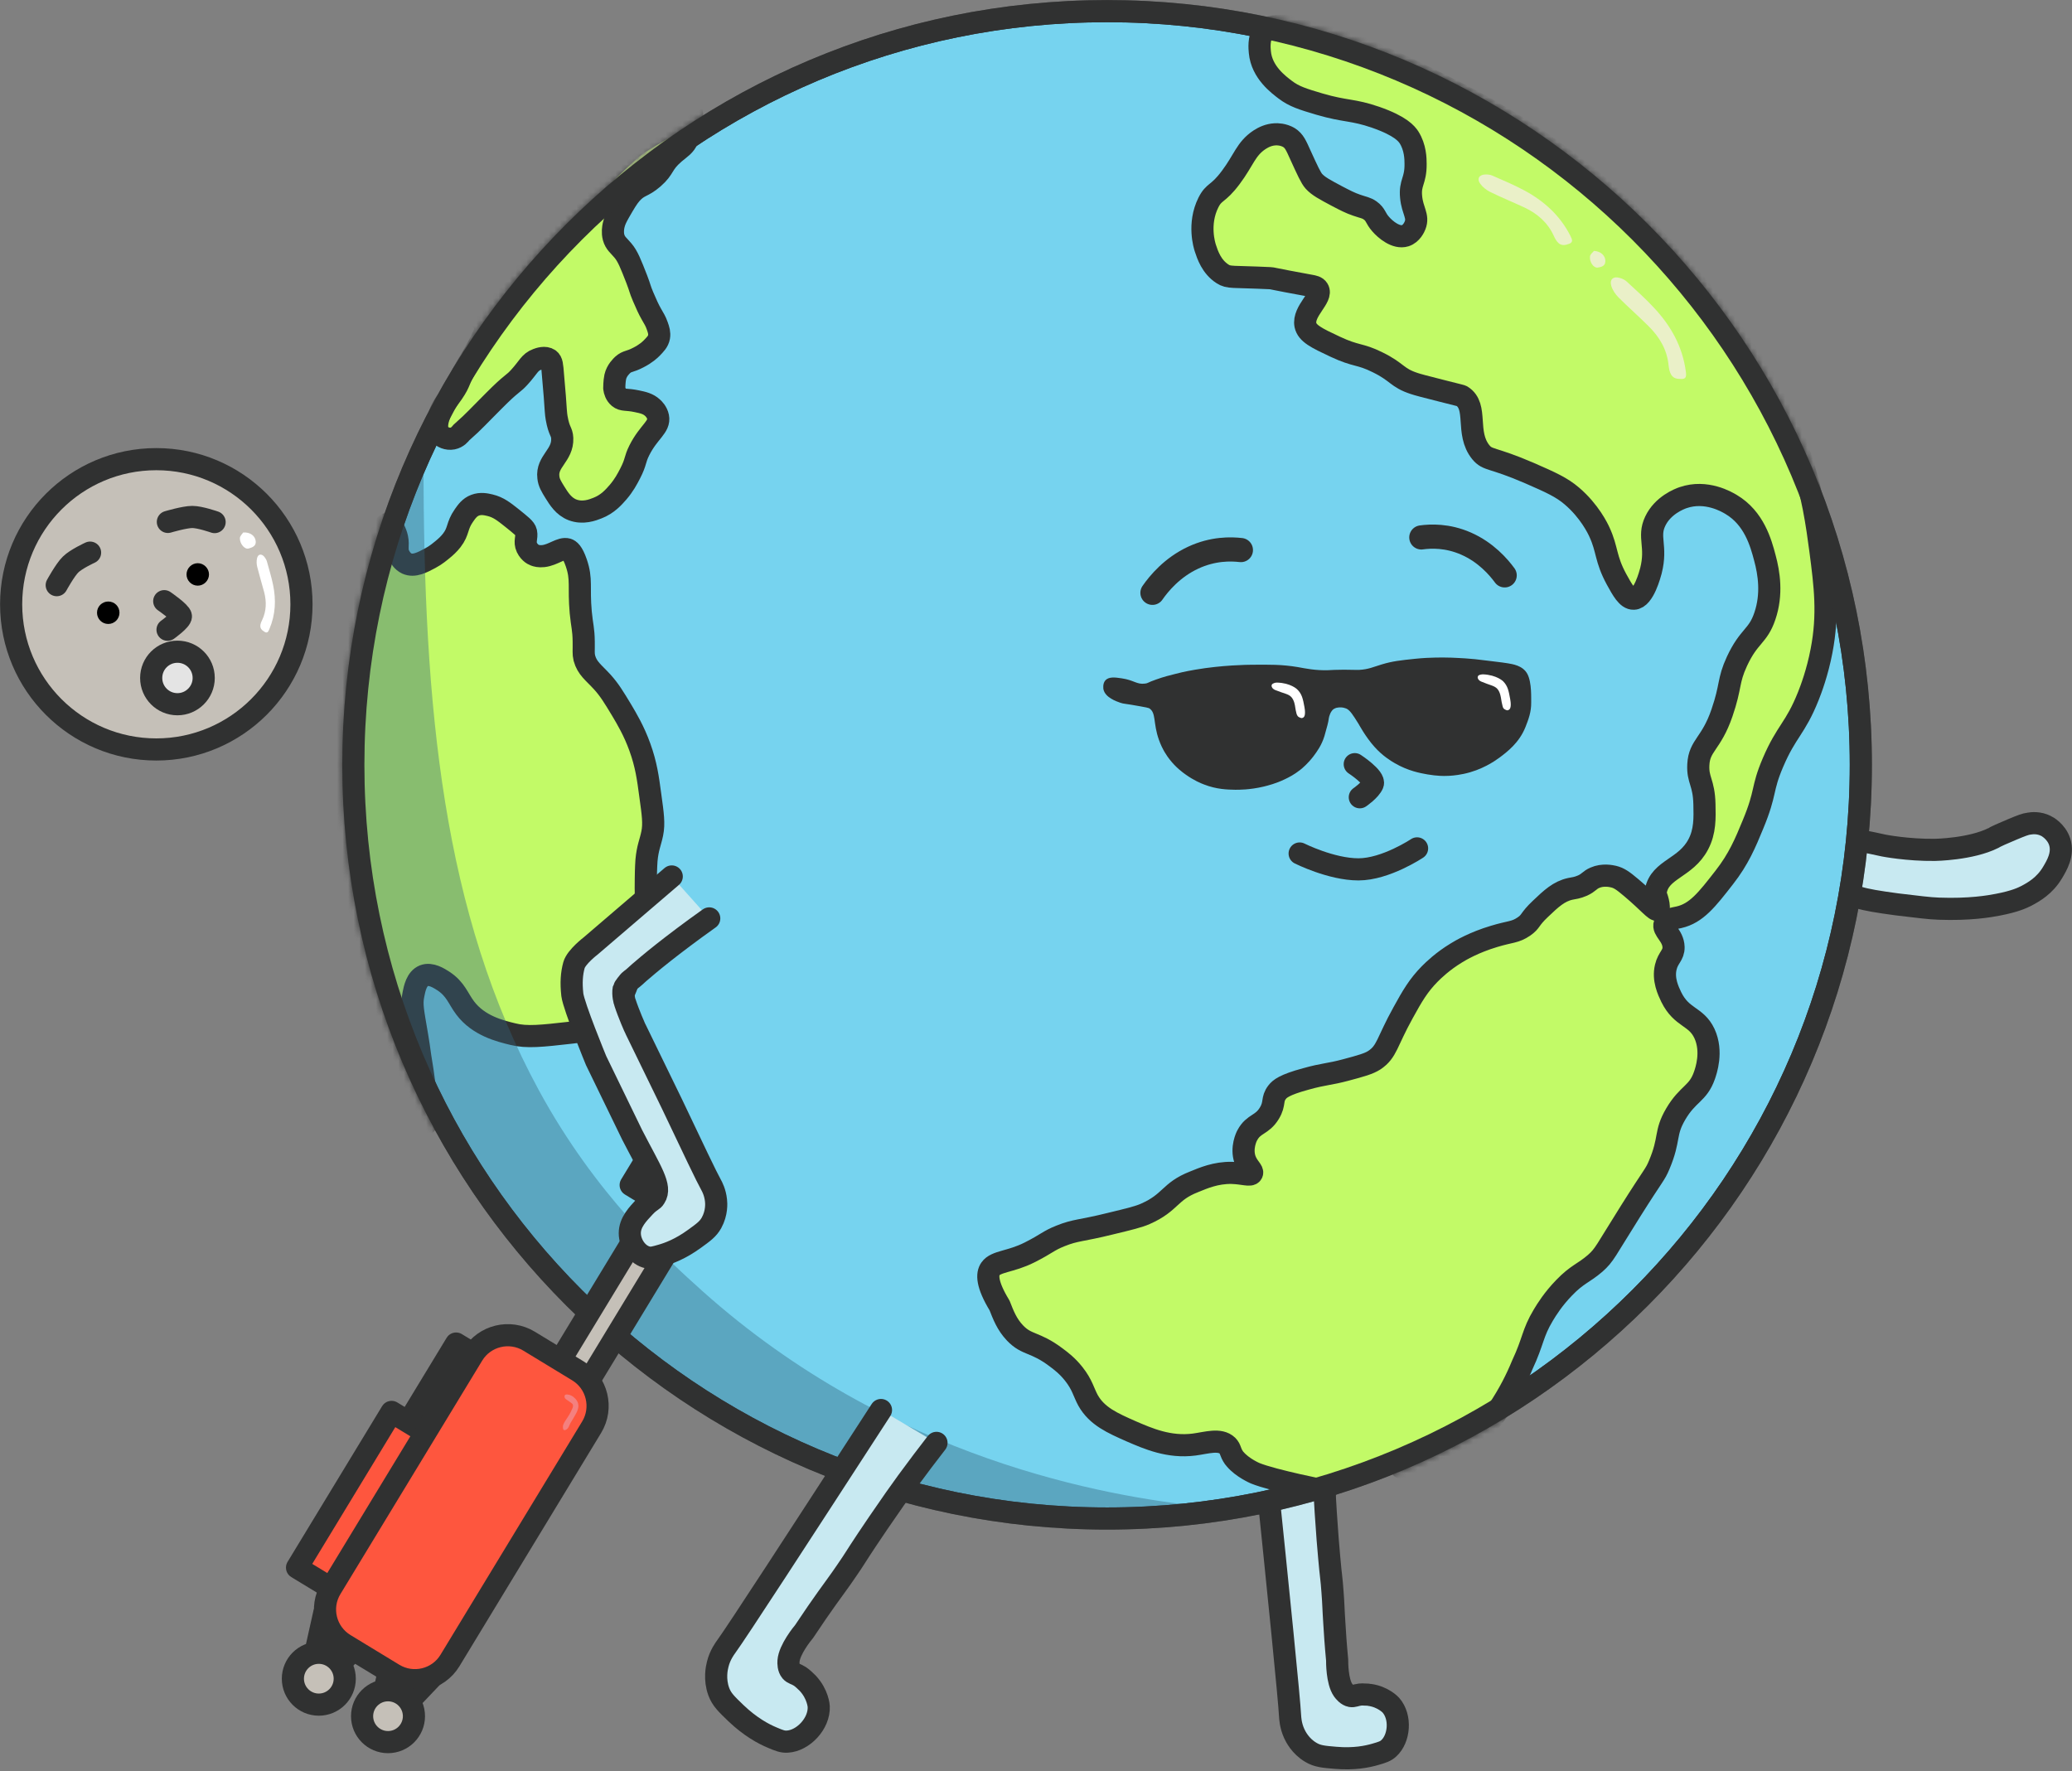 <svg width="372" height="318" viewBox="0 0 372 318" fill="none" xmlns="http://www.w3.org/2000/svg">
<rect x="0" y="0" width="372" height="318" fill="#808080" stroke="none"/>
<path d="M227.02 261.592C229.629 286.855 231.467 305.09 231.615 308.085C231.645 308.441 231.675 309.745 232.357 311.257C232.594 311.761 233.424 313.511 235.351 314.638C236.537 315.349 237.634 315.438 239.769 315.616C243.09 315.913 245.492 315.408 246.915 314.993C248.16 314.638 248.783 314.43 249.317 313.926C251.244 312.206 251.6 308.292 249.702 306.157C249.702 306.157 248.338 304.645 245.877 304.319C245.759 304.289 245.433 304.26 245.047 304.26C244.721 304.23 244.454 304.23 244.187 304.26C243.327 304.378 243.031 304.616 242.527 304.527C241.875 304.408 241.37 303.785 241.133 303.459C240.036 301.888 240.066 298.389 240.066 298.063C239.799 295.246 239.651 292.963 239.562 291.421C239.384 288.752 239.414 288.1 239.236 285.847C239.058 283.267 238.969 283.386 238.643 279.679C238.494 278.138 238.257 275.202 238.02 271.555C237.901 269.776 237.842 268.442 237.842 268.145C237.694 265.091 237.634 262.393 237.575 260.11L227.02 261.592Z" fill="#C8E9F1" stroke="#303131" stroke-width="3.976" stroke-linecap="round" stroke-linejoin="round"/>
<path d="M28.063 134.568C13.682 134.568 2 122.916 2 108.505C2 94.125 13.653 82.442 28.063 82.442C42.444 82.442 54.126 94.095 54.126 108.505C54.126 122.886 42.444 134.568 28.063 134.568Z" fill="#C5C0B8" stroke="#303131" stroke-width="3.976" stroke-linecap="round" stroke-linejoin="round"/>
<path d="M31.858 126.445C29.249 126.445 27.144 124.339 27.144 121.73C27.144 119.121 29.249 117.016 31.858 117.016C34.468 117.016 36.573 119.121 36.573 121.73C36.573 124.339 34.438 126.445 31.858 126.445Z" fill="#E4E4E4" stroke="#303131" stroke-width="3.976" stroke-linecap="round" stroke-linejoin="round"/>
<path d="M35.505 105.155C34.379 105.155 33.489 104.236 33.489 103.139C33.489 102.042 34.408 101.123 35.505 101.123C36.602 101.123 37.522 102.042 37.522 103.139C37.522 104.236 36.602 105.155 35.505 105.155Z" fill="black"/>
<path d="M19.435 112.034C18.308 112.034 17.418 111.115 17.418 110.018C17.418 108.891 18.337 108.002 19.435 108.002C20.561 108.002 21.451 108.891 21.451 110.018C21.451 111.115 20.561 112.034 19.435 112.034Z" fill="black"/>
<path d="M29.486 107.942C29.486 107.942 32.422 109.958 32.481 110.64C32.54 111.322 30.079 113.072 30.079 113.072" stroke="#303131" stroke-width="3.976" stroke-linecap="round" stroke-linejoin="round"/>
<path d="M38.53 93.74C38.53 93.74 35.92 92.821 34.527 92.821C33.133 92.821 30.139 93.71 30.139 93.71" stroke="#303131" stroke-width="3.976" stroke-linecap="round" stroke-linejoin="round"/>
<path d="M16.173 99.225C16.173 99.225 13.653 100.381 12.674 101.36C11.696 102.308 10.184 105.066 10.184 105.066" stroke="#303131" stroke-width="3.976" stroke-linecap="round" stroke-linejoin="round"/>
<path d="M47.336 113.339C47.988 113.843 48.166 113.428 48.374 112.924C49.471 110.344 49.589 107.705 49.026 105.007C48.73 103.554 48.285 102.16 47.899 100.737C47.81 100.47 47.632 100.203 47.455 99.966C46.95 99.373 46.328 99.462 46.15 100.233C46.031 100.737 46.061 101.301 46.179 101.775C46.565 103.287 47.01 104.799 47.425 106.311C47.87 108.031 47.84 109.692 47.069 111.322C46.713 112.034 46.446 112.805 47.336 113.339Z" fill="white"/>
<path d="M43.659 95.608C43.541 95.815 43.066 96.23 43.066 96.645C43.066 97.683 43.956 98.691 44.638 98.484C45.26 98.306 46.002 98.069 45.913 97.179C45.824 96.23 44.934 95.519 43.659 95.608Z" fill="white"/>
<path d="M348.083 163.152C353.569 163.36 357.216 162.737 358.698 162.44C361.812 161.847 363.116 161.195 363.828 160.839C365.103 160.157 367.09 159.06 368.513 156.659C369.254 155.413 370.499 153.367 369.788 151.144C369.165 149.246 367.475 148.356 367.327 148.297C366.052 147.645 364.806 147.793 364.302 147.882C363.68 147.941 362.85 148.267 361.219 148.949C360.329 149.335 359.736 149.572 359.084 149.869C358.432 150.165 357.957 150.402 357.898 150.462C353.836 152.507 347.372 152.596 347.372 152.596C342.479 152.656 338.239 151.825 338.239 151.825C335.393 151.262 333.495 150.551 332.369 151.588C331.627 152.241 331.538 153.338 331.36 155.502C331.183 157.667 331.123 158.764 331.509 159.594C332.131 160.928 333.673 161.462 340.582 162.381C344.377 162.826 346.304 163.093 348.083 163.152Z" fill="#C8E9F1" stroke="#303131" stroke-width="3.976" stroke-linecap="round" stroke-linejoin="round"/>
<mask id="mask0_222_517" style="mask-type:alpha" maskUnits="userSpaceOnUse" x="61" y="0" width="276" height="275">
<path d="M198.762 272.652C124.013 272.652 63.436 212.076 63.436 137.326C63.436 62.577 124.042 2 198.762 2C273.482 2 334.088 62.577 334.088 137.326C334.088 212.076 273.512 272.652 198.762 272.652Z" fill="#76D3EF" stroke="#303131" stroke-width="3.976" stroke-linecap="round" stroke-linejoin="round"/>
</mask>
<g mask="url(#mask0_222_517)">
<path d="M198.762 272.652C124.013 272.652 63.436 212.076 63.436 137.326C63.436 62.577 124.042 2 198.762 2C273.482 2 334.088 62.577 334.088 137.326C334.088 212.076 273.512 272.652 198.762 272.652Z" fill="#76D3EF" stroke="#303131" stroke-width="3.976" stroke-linecap="round" stroke-linejoin="round"/>
<path d="M113.338 34.764C112.686 35.505 112.182 36.365 111.174 38.114C110.64 39.063 110.344 39.656 110.166 40.457C110.077 40.872 109.929 41.732 110.166 42.621C110.462 43.689 111.085 44.074 111.826 44.964C112.716 46.001 113.249 47.395 114.317 50.123C114.969 51.813 114.851 51.843 115.473 53.295C116.066 54.659 116.392 55.43 116.985 56.468C117.401 57.209 117.697 57.624 117.994 58.484C118.26 59.226 118.438 59.789 118.32 60.501C118.172 61.331 117.638 61.835 116.985 62.517C116.719 62.784 115.977 63.495 114.643 64.177C113.012 65.037 112.627 64.77 111.797 65.512C111.589 65.719 110.729 66.49 110.462 67.676C110.284 68.506 110.284 69.692 110.284 69.692C110.344 70.196 110.551 70.878 111.115 71.353C111.826 71.946 112.479 71.649 114.287 72.035C115.444 72.272 116.363 72.48 117.134 73.191C117.312 73.339 117.964 73.962 118.142 74.852C118.498 76.66 116.481 77.49 114.791 80.841C113.902 82.62 114.258 82.828 113.131 85.022C112.597 86.059 112.004 87.157 110.966 88.372C110.136 89.321 109.098 90.507 107.29 91.219C106.4 91.575 104.651 92.257 102.783 91.545C101.182 90.922 100.351 89.558 99.61 88.372C98.987 87.364 98.543 86.653 98.454 85.704C98.098 82.828 101.063 81.79 100.944 78.706C100.885 77.401 100.381 77.579 99.936 75.029C99.818 74.407 99.758 73.339 99.61 71.204C99.521 69.93 99.373 68.655 99.284 67.38C99.136 65.541 99.106 64.919 98.602 64.533C97.861 63.999 96.734 64.415 96.438 64.533C95.074 65.037 94.866 65.956 93.265 67.706C92.138 68.951 92.168 68.566 89.766 70.878C89.055 71.56 88.462 72.183 87.275 73.369C85.674 74.97 85.378 75.326 84.429 76.216C83.895 76.69 82.769 77.728 82.769 77.728C82.65 77.906 82.146 78.558 81.256 78.736C80.337 78.914 79.388 78.499 78.914 77.906C78.113 76.897 78.588 75.385 78.914 74.407C79.418 72.806 80.1 72.272 81.256 70.582C82.798 68.328 82.116 68.506 84.103 65.245C84.37 64.8 86.001 62.102 86.594 60.56C86.682 60.352 87.068 59.848 87.097 59.137C87.127 58.455 86.801 58.069 86.682 57.713C86.208 56.349 88.254 54.6 90.122 52.376C91.308 50.983 92.227 49.352 93.294 47.869C96.823 43.007 96.408 43.273 97.475 42.028C99.225 39.923 99.462 40.19 103.465 36.365C105.6 34.319 105.362 34.408 109.306 30.524C112.716 27.173 113.635 26.373 114.969 25.513C115.977 24.86 117.49 24 118.972 23.17C121.759 21.599 121.73 21.717 122.471 21.154C123.331 20.502 123.864 19.998 124.131 20.146C124.339 20.265 124.28 20.68 123.953 22.488C123.687 24 123.538 24.742 123.449 24.979C122.975 26.135 122.204 26.55 121.107 27.47C118.735 29.516 119.417 30.109 117.282 31.977C115.325 33.667 114.762 33.163 113.279 34.823L113.338 34.764Z" fill="#C2FA67" stroke="#303131" stroke-width="3.976" stroke-linecap="round" stroke-linejoin="round"/>
<path d="M238.049 267.7C238.049 267.7 228.65 265.862 225.359 264.528C225.359 264.528 223.046 263.549 221.742 261.978C221.682 261.889 221.623 261.829 221.564 261.77C220.793 260.673 221 260.199 220.378 259.576C219.014 258.271 216.642 259.072 214.418 259.368C209.881 259.961 206.116 258.301 203.091 256.996C199.741 255.514 196.954 254.298 195.352 251.452C194.552 249.999 194.344 248.664 192.773 246.678C191.646 245.255 190.519 244.395 189.6 243.713C185.775 240.837 184.411 241.608 182.247 239.354C180.764 237.812 180.112 236.063 179.46 234.402C177.117 230.548 177.177 228.739 177.829 227.82C178.807 226.426 181.417 226.604 184.826 224.885C187.999 223.283 188.147 222.809 190.371 221.919C193.158 220.793 194.048 221.03 199.296 219.725C202.735 218.895 204.455 218.48 205.641 217.946C210.267 215.9 209.911 213.943 214.388 212.194C215.989 211.542 218.272 210.534 221.149 210.593C223.194 210.652 224.499 211.186 224.766 210.682C225.033 210.207 224.025 209.614 223.521 208.191C222.809 206.116 223.787 204.07 223.936 203.832C225.092 201.668 226.575 202.083 227.909 199.859C228.976 198.08 228.265 197.428 229.303 196.094C229.747 195.53 230.518 194.789 234.462 193.722C237.753 192.802 238.642 192.921 241.608 192.12C244.395 191.379 245.759 190.994 246.767 190.341C249.05 188.8 248.931 187.198 251.926 181.802C253.557 178.837 254.654 176.939 256.7 174.864C257.352 174.211 258.983 172.61 261.474 171.098C262.185 170.653 264.646 169.2 268.234 168.133C271.14 167.243 272 167.451 273.601 166.354C274.965 165.405 274.49 165.138 276.566 163.181C278.493 161.343 279.887 160.038 281.933 159.594C282.555 159.475 283.178 159.416 284.127 159.001C285.283 158.467 285.372 158.022 286.321 157.607C287.803 156.955 289.286 157.31 289.701 157.399C290.65 157.637 291.302 158.052 292.874 159.386C296.076 162.084 297.203 163.626 297.647 163.359C298.152 163.063 297.351 160.631 297.232 160.661V160.602C297.173 160.631 297.262 161.402 297.351 162.262C297.232 161.728 297.114 160.898 297.292 159.949C298.033 156.035 302.658 155.917 304.912 151.588C306.128 149.275 306.068 146.903 306.009 144.412C305.92 140.439 304.764 140.113 304.912 137.296C305.09 133.797 307.225 133.62 309.152 128.016C310.842 123.094 310.19 122.323 311.85 118.735C314.015 114.08 315.616 114.317 316.861 110.611C318.195 106.697 317.602 102.901 316.861 100.173C316.15 97.475 314.934 93.028 310.783 90.567C310.041 90.122 306.335 87.928 302.184 89.351C301.502 89.588 298.537 90.715 297.173 93.591C295.809 96.467 297.529 98.039 296.402 102.486C296.254 103.02 295.127 107.438 293.318 107.497C292.162 107.557 291.243 105.866 290.235 104.028C288.189 100.262 288.634 98.721 287.151 95.518C286.884 94.925 285.372 91.753 282.199 89.055C280.361 87.483 278.434 86.623 274.638 84.963C267.789 81.998 267.137 82.739 265.862 81.197C263.045 77.728 265.447 72.984 262.452 71.116C262.274 71.027 262.333 71.056 259.042 70.226C255.959 69.455 254.417 69.04 253.913 68.862C250.74 67.825 250.948 66.816 247.301 65.037C244.069 63.436 243.565 64.059 239.71 62.25C236.359 60.679 234.699 59.878 234.373 58.366C233.869 55.846 237.545 53.385 236.626 51.932C236.359 51.487 235.796 51.398 235.322 51.309C227.85 49.945 228.591 49.975 227.998 49.945C221.089 49.619 220.645 49.916 219.488 49.174C217.502 47.899 216.79 45.735 216.404 44.549C216.256 44.104 215.04 40.22 216.938 36.395C218.006 34.26 218.628 35.001 220.971 31.858C223.313 28.745 223.669 26.729 226.13 25.098C226.901 24.594 227.82 24.179 228.917 24.119C229.273 24.09 230.4 24.09 231.437 24.712C232.357 25.305 232.683 26.076 233.483 27.855C234.729 30.583 235.351 31.947 235.885 32.54C236.686 33.43 237.812 34.023 240.036 35.209C241.519 35.98 242.349 36.424 243.565 36.84C244.84 37.284 245.284 37.284 245.996 37.788C247.034 38.53 246.915 39.152 247.864 40.22C248.724 41.228 250.651 42.829 252.282 42.325C253.438 41.969 253.972 40.694 254.061 40.457C254.713 38.796 253.586 37.877 253.349 35.387C253.082 32.748 254.179 32.54 254.15 29.427C254.15 28.537 254.12 26.462 252.964 24.653C252.549 24.03 251.511 22.637 247.004 21.065C242.794 19.612 241.667 20.087 236.893 18.693C233.898 17.804 232.357 17.329 230.755 16.114C229.599 15.224 226.515 13 226.189 9.353C226.13 8.76 225.952 6.863 226.782 5.766C230.162 1.318 249.999 10.984 255.306 13.564C262.926 17.27 271.733 21.569 282.377 29.723C287.27 33.489 298.804 42.859 309.864 57.951C314.904 64.83 319.708 71.501 323.117 81.612C325.46 88.55 326.231 94.392 326.824 98.809C327.654 105.155 328.306 110.284 327.031 116.867C326.29 120.751 325.134 123.805 324.659 124.991C322.317 130.862 320.745 131.218 318.314 136.911C316.209 141.833 317.187 142.1 314.726 148.03C313.362 151.351 312.147 154.256 309.567 157.548C306.454 161.551 304.556 163.982 301.443 164.693C300.524 164.901 299.189 165.049 298.863 165.88C298.448 167.006 300.405 167.955 300.464 170.06C300.494 171.543 299.486 171.899 299.071 173.648C298.537 175.872 299.515 177.888 300.049 179.015C301.947 182.869 304.497 182.365 306.009 185.568C307.521 188.829 306.276 192.328 306.009 193.099C304.853 196.42 303.044 196.301 300.85 200.037C298.804 203.536 299.901 204.396 297.885 209.17C297.114 211.008 296.995 210.711 292.725 217.501C288.189 224.707 288.1 225.329 286.38 226.841C284.275 228.65 283.178 228.769 280.835 231.2C278.849 233.246 277.693 235.114 277.07 236.152C275.113 239.413 275.32 240.777 273.304 245.077C272.296 247.538 270.902 250.325 268.946 253.231C268.175 254.357 267.374 255.395 266.603 256.344C260.139 259.161 255.099 261.681 251.6 263.549" fill="#C2FA67"/>
<path d="M238.049 267.7C238.049 267.7 228.65 265.862 225.359 264.528C225.359 264.528 223.046 263.549 221.742 261.978C221.682 261.889 221.623 261.829 221.564 261.77C220.793 260.673 221 260.199 220.378 259.576C219.014 258.271 216.642 259.072 214.418 259.368C209.881 259.961 206.116 258.301 203.091 256.996C199.741 255.514 196.954 254.298 195.352 251.452C194.552 249.999 194.344 248.664 192.773 246.678C191.646 245.255 190.519 244.395 189.6 243.713C185.775 240.837 184.411 241.608 182.247 239.354C180.764 237.812 180.112 236.063 179.46 234.402C177.117 230.548 177.177 228.739 177.829 227.82C178.807 226.426 181.417 226.604 184.826 224.885C187.999 223.283 188.147 222.809 190.371 221.919C193.158 220.793 194.048 221.03 199.296 219.725C202.735 218.895 204.455 218.48 205.641 217.946C210.267 215.9 209.911 213.943 214.388 212.194C215.989 211.542 218.272 210.534 221.149 210.593C223.194 210.652 224.499 211.186 224.766 210.682C225.033 210.207 224.025 209.614 223.521 208.191C222.809 206.116 223.787 204.07 223.936 203.832C225.092 201.668 226.575 202.083 227.909 199.859C228.976 198.08 228.265 197.428 229.303 196.094C229.747 195.53 230.518 194.789 234.462 193.722C237.753 192.802 238.642 192.921 241.608 192.12C244.395 191.379 245.759 190.994 246.767 190.341C249.05 188.8 248.931 187.198 251.926 181.802C253.557 178.837 254.654 176.939 256.7 174.864C257.352 174.211 258.983 172.61 261.474 171.098C262.185 170.653 264.646 169.2 268.234 168.133C271.14 167.243 272 167.451 273.601 166.354C274.965 165.405 274.49 165.138 276.566 163.181C278.493 161.343 279.887 160.038 281.933 159.594C282.555 159.475 283.178 159.416 284.127 159.001C285.283 158.467 285.372 158.022 286.321 157.607C287.803 156.955 289.286 157.31 289.701 157.399C290.65 157.637 291.302 158.052 292.874 159.386C296.076 162.084 297.203 163.626 297.647 163.359C298.152 163.063 297.351 160.631 297.232 160.661V160.602C297.173 160.631 297.262 161.402 297.351 162.262C297.232 161.728 297.114 160.898 297.292 159.949C298.033 156.035 302.658 155.917 304.912 151.588C306.128 149.275 306.068 146.903 306.009 144.412C305.92 140.439 304.764 140.113 304.912 137.296C305.09 133.797 307.225 133.62 309.152 128.016C310.842 123.094 310.19 122.323 311.85 118.735C314.015 114.08 315.616 114.317 316.861 110.611C318.195 106.697 317.602 102.901 316.861 100.173C316.15 97.475 314.934 93.028 310.783 90.567C310.041 90.122 306.335 87.928 302.184 89.351C301.502 89.588 298.537 90.715 297.173 93.591C295.809 96.467 297.529 98.039 296.402 102.486C296.254 103.02 295.127 107.438 293.318 107.497C292.162 107.557 291.243 105.866 290.235 104.028C288.189 100.262 288.634 98.721 287.151 95.518C286.884 94.925 285.372 91.753 282.199 89.055C280.361 87.483 278.434 86.623 274.638 84.963C267.789 81.998 267.137 82.739 265.862 81.197C263.045 77.728 265.447 72.984 262.452 71.116C262.274 71.027 262.333 71.056 259.042 70.226C255.959 69.455 254.417 69.04 253.913 68.862C250.74 67.825 250.948 66.816 247.301 65.037C244.069 63.436 243.565 64.059 239.71 62.25C236.359 60.679 234.699 59.878 234.373 58.366C233.869 55.846 237.545 53.385 236.626 51.932C236.359 51.487 235.796 51.398 235.322 51.309C227.85 49.945 228.591 49.975 227.998 49.945C221.089 49.619 220.644 49.916 219.488 49.174C217.502 47.899 216.79 45.735 216.404 44.549C216.256 44.104 215.04 40.22 216.938 36.395C218.006 34.26 218.628 35.001 220.971 31.858C223.313 28.745 223.669 26.729 226.13 25.098C226.901 24.594 227.82 24.179 228.917 24.119C229.273 24.09 230.4 24.09 231.437 24.712C232.357 25.305 232.683 26.076 233.483 27.855C234.729 30.583 235.351 31.947 235.885 32.54C236.686 33.43 237.812 34.023 240.036 35.209C241.519 35.98 242.349 36.424 243.565 36.84C244.839 37.284 245.284 37.284 245.996 37.788C247.034 38.53 246.915 39.152 247.864 40.22C248.724 41.228 250.651 42.829 252.282 42.325C253.438 41.969 253.972 40.694 254.061 40.457C254.713 38.796 253.586 37.877 253.349 35.387C253.082 32.748 254.179 32.54 254.15 29.427C254.15 28.537 254.12 26.462 252.964 24.653C252.549 24.03 251.511 22.637 247.004 21.065C242.794 19.612 241.667 20.087 236.893 18.693C233.898 17.804 232.357 17.329 230.755 16.114C229.599 15.224 226.515 13 226.189 9.353C226.13 8.76 225.952 6.863 226.782 5.766C230.162 1.318 249.999 10.984 255.306 13.564C262.926 17.27 271.733 21.569 282.377 29.723C287.27 33.489 298.804 42.859 309.864 57.951C314.904 64.83 319.708 71.501 323.117 81.612C325.46 88.55 326.231 94.392 326.824 98.809C327.654 105.155 328.306 110.284 327.031 116.867C326.29 120.751 325.134 123.805 324.659 124.991C322.317 130.862 320.745 131.218 318.314 136.911C316.209 141.833 317.187 142.1 314.726 148.03C313.362 151.351 312.147 154.256 309.567 157.548C306.454 161.551 304.556 163.982 301.443 164.694C300.524 164.901 299.189 165.049 298.863 165.88C298.448 167.006 300.405 167.955 300.464 170.06C300.494 171.543 299.486 171.899 299.071 173.648C298.537 175.872 299.515 177.888 300.049 179.015C301.947 182.869 304.497 182.365 306.009 185.568C307.521 188.829 306.276 192.328 306.009 193.099C304.853 196.42 303.044 196.301 300.85 200.037C298.804 203.536 299.901 204.396 297.885 209.17C297.114 211.008 296.995 210.711 292.725 217.501C288.189 224.707 288.1 225.329 286.38 226.841C284.275 228.65 283.178 228.769 280.835 231.2C278.849 233.246 277.693 235.114 277.07 236.152C275.113 239.413 275.32 240.777 273.304 245.077C272.296 247.538 270.902 250.325 268.946 253.231C268.175 254.357 267.374 255.395 266.603 256.344C260.139 259.161 255.099 261.681 251.6 263.549" stroke="#303131" stroke-width="3.976" stroke-linecap="round" stroke-linejoin="round"/>
<path d="M254.417 152.329C254.417 152.329 248.783 156.095 243.891 156.095C238.998 156.095 233.335 153.248 233.335 153.248" stroke="#303131" stroke-width="3.976" stroke-linecap="round" stroke-linejoin="round"/>
<path d="M281.429 43.867C282.555 43.6 282.288 43.036 281.933 42.325C280.094 38.708 277.248 36.128 273.749 34.23C271.881 33.222 269.894 32.392 267.937 31.532C267.552 31.354 267.107 31.325 266.692 31.325C265.565 31.354 265.091 32.095 265.773 33.015C266.218 33.608 266.84 34.112 267.493 34.438C269.539 35.446 271.644 36.306 273.69 37.255C276.002 38.352 277.841 39.923 278.938 42.295C279.412 43.333 280.005 44.371 281.429 43.867Z" fill="#EAF0C8"/>
<path d="M286.173 45.053C286.024 45.261 285.52 45.617 285.461 46.032C285.342 47.04 286.113 48.137 286.825 48.048C287.477 47.959 288.219 47.781 288.219 46.892C288.248 45.943 287.448 45.112 286.173 45.053Z" fill="#EAF0C8"/>
<path d="M301.591 68.032C302.836 68.18 302.777 67.469 302.658 66.638C302.065 62.25 300.02 58.574 297.084 55.401C295.513 53.681 293.763 52.139 292.073 50.568C291.747 50.271 291.302 50.034 290.857 49.916C289.671 49.53 288.93 50.153 289.286 51.339C289.523 52.11 290.027 52.851 290.591 53.414C292.34 55.164 294.208 56.794 295.957 58.544C297.944 60.501 299.308 62.784 299.575 65.63C299.723 66.787 299.99 68.062 301.591 68.032Z" fill="#EAF0C8"/>
<path d="M69.692 94.036C70.374 94.066 71.086 95.578 71.294 96.586C71.59 97.95 71.086 98.691 71.709 99.818C71.827 100.025 72.213 100.796 73.043 101.182C74.348 101.775 75.83 100.974 77.224 100.233C78.291 99.669 79.032 99.017 79.507 98.632C80.011 98.217 80.574 97.713 81.108 97.031C82.413 95.341 81.968 94.451 83.273 92.583C83.806 91.812 84.34 91.071 85.289 90.715C86.297 90.329 87.246 90.537 87.987 90.715C89.47 91.071 90.448 91.842 91.901 92.998C93.472 94.273 94.303 94.866 94.451 95.548C94.659 96.526 94.095 97.238 94.599 98.305C94.836 98.81 95.192 99.165 95.459 99.373C95.578 99.462 95.755 99.581 95.993 99.669C96.289 99.788 96.793 99.936 97.564 99.847C99.343 99.64 100.737 98.305 101.864 98.632C102.219 98.75 102.783 99.076 103.465 101.063C104.503 104.087 103.85 105.333 104.265 109.958C104.502 112.419 104.769 112.894 104.799 115.206C104.829 116.956 104.71 117.282 104.918 118.172C105.422 120.01 106.548 120.722 108.15 122.471C109.425 123.894 110.166 125.11 111.648 127.571C112.508 129.024 113.813 131.188 114.88 134.153C116.007 137.267 116.333 139.668 116.748 142.782C117.223 146.191 117.46 147.882 117.104 149.631C116.778 151.262 116.274 152.181 116.066 154.494C115.977 155.709 115.948 157.488 115.948 157.844C115.918 159.119 115.948 160.068 115.948 160.276C115.977 163.181 115.177 168.163 113.783 173.055C112.745 176.732 111.915 178.54 111.5 179.371C110.522 181.357 109.869 182.632 108.535 183.67C107.349 184.589 106.044 185.034 102.486 185.419C97.238 186.012 94.599 186.309 92.109 185.686C89.766 185.123 85.912 184.174 83.51 180.972C82.235 179.282 81.82 177.592 79.596 176.139C78.855 175.664 77.372 174.686 76.097 175.19C74.793 175.724 74.437 177.473 74.229 178.54C73.844 180.408 74.14 181.476 74.911 186.072C75.415 189.126 75.237 188.473 75.712 191.32C75.712 191.32 75.949 192.684 76.394 196.153C76.512 197.013 76.483 197.665 76.512 198.97C76.572 200.838 76.601 201.757 76.483 201.816C75.949 201.994 73.606 197.161 71.531 191.705C69.9 187.465 68.744 183.878 66.816 175.961C62.576 158.497 62.221 156.629 61.983 153.486C61.954 152.982 61.924 149.068 61.865 141.24C61.746 128.164 61.835 125.644 62.25 122.145C62.517 119.951 63.229 116.63 64.681 110.018C67.736 96.082 68.862 93.977 69.692 94.036Z" fill="#C2FA67" stroke="#303131" stroke-width="3.976" stroke-linecap="round" stroke-linejoin="round"/>
<path d="M264.35 128.431C264.439 128.431 264.587 128.401 264.706 128.312C264.824 128.223 265.18 127.927 264.913 126.444C264.646 124.991 264.498 124.072 263.638 123.212C263.638 123.212 262.511 122.086 260.05 121.967C259.754 121.967 259.487 122.056 259.457 122.056C259.339 122.115 259.19 122.145 259.131 122.293C259.013 122.471 259.102 122.708 259.131 122.738C259.25 123.064 259.606 123.212 259.724 123.272C261.325 123.954 262.067 123.983 262.6 124.576C263.134 125.169 263.253 126.207 263.282 126.385C263.342 126.83 263.401 127.067 263.52 127.571C263.608 127.956 263.668 128.223 264.35 128.431Z" fill="white"/>
<path d="M226.841 130.121C226.93 130.121 227.079 130.091 227.197 130.002C227.316 129.913 227.642 129.587 227.375 128.134C227.108 126.681 226.93 125.762 226.041 124.932C226.041 124.932 224.885 123.805 222.453 123.746C222.157 123.746 221.89 123.835 221.86 123.864C221.742 123.924 221.593 123.983 221.534 124.101C221.415 124.279 221.504 124.517 221.534 124.546C221.653 124.872 222.008 125.021 222.127 125.08C223.728 125.732 224.469 125.762 225.003 126.325C225.567 126.918 225.685 127.926 225.715 128.134C225.774 128.579 225.833 128.816 225.952 129.32C226.071 129.676 226.16 129.943 226.841 130.121Z" fill="white"/>
<path d="M270.665 119.091C269.361 118.883 268.056 118.765 266.751 118.587C263.994 118.201 261.77 118.142 260.554 118.083C259.131 118.053 256.907 117.994 254.031 118.29C251.481 118.557 250.028 118.705 248.072 119.298C246.589 119.743 245.699 120.188 244.039 120.277C243.268 120.307 242.942 120.247 241.252 120.247C239.799 120.247 239.058 120.307 238.405 120.336C236.122 120.395 234.462 120.04 232.979 119.773C230.133 119.298 227.939 119.328 224.618 119.358C224.025 119.358 219.34 119.417 214.566 120.247C212.787 120.544 211.364 120.9 211.067 120.988C209.97 121.255 208.933 121.522 207.598 121.997C205.967 122.56 206.145 122.679 205.582 122.738C204.07 122.945 203.625 122.115 201.342 121.789C200.186 121.611 199.118 121.493 198.495 122.115C197.902 122.738 198.11 123.746 198.11 123.776C198.436 125.258 200.452 125.94 201.134 126.177C201.816 126.415 201.876 126.296 204.604 126.8C205.641 126.978 206.175 127.097 206.294 127.156C207.628 127.956 206.976 129.795 208.073 132.849C208.695 134.598 209.555 135.814 210.03 136.407C211.127 137.8 212.283 138.66 212.876 139.075C214.329 140.113 215.604 140.647 216.167 140.854C218.45 141.744 220.378 141.774 221.771 141.803C222.335 141.803 224.321 141.833 226.842 141.24C227.672 141.032 229.036 140.706 230.696 139.906C231.378 139.579 232.327 139.105 233.424 138.245C233.839 137.919 234.818 137.089 235.796 135.814C236.419 134.984 237.279 133.827 237.783 132.167C238.257 130.506 238.494 129.646 238.554 129.083C238.554 129.083 238.643 128.253 239.117 127.63C239.176 127.541 239.325 127.363 239.562 127.245C239.769 127.126 239.977 127.067 240.066 127.067C241.044 126.859 241.815 127.274 241.815 127.274C242.408 127.601 242.912 128.372 243.891 129.943C243.891 129.973 243.891 129.913 243.891 129.943C243.92 129.973 245.136 132.285 246.767 134.094C248.22 135.725 249.702 136.614 250.414 137.03C252.816 138.423 254.95 138.809 256.285 139.046C258.005 139.342 259.309 139.342 259.724 139.313C260.199 139.313 261.355 139.253 262.749 138.957C266.07 138.275 268.412 136.614 269.183 136.051C270.576 135.013 272.741 133.382 273.868 130.566C274.401 129.202 274.935 127.867 274.905 126.088C274.876 125.495 275.054 122.59 274.223 121.018C273.393 119.447 271.466 119.239 270.665 119.091Z" fill="#303131"/>
<path d="M270.576 127.541C270.665 127.541 270.814 127.512 270.932 127.423C271.051 127.334 271.407 127.037 271.14 125.555C270.873 124.102 270.725 123.183 269.865 122.323C269.865 122.323 268.738 121.196 266.277 121.078C265.981 121.078 265.714 121.166 265.684 121.166C265.565 121.226 265.417 121.255 265.358 121.404C265.239 121.582 265.328 121.819 265.358 121.848C265.476 122.175 265.832 122.323 265.951 122.382C267.552 123.064 268.293 123.094 268.827 123.687C269.361 124.28 269.479 125.318 269.509 125.495C269.568 125.94 269.628 126.177 269.746 126.682C269.835 127.067 269.894 127.334 270.576 127.541Z" fill="white"/>
<path d="M233.661 128.935C233.75 128.935 233.898 128.905 234.017 128.816C234.136 128.727 234.462 128.401 234.195 126.948C233.928 125.495 233.75 124.576 232.861 123.746C232.861 123.746 231.704 122.619 229.273 122.56C228.976 122.56 228.709 122.649 228.68 122.679C228.561 122.738 228.413 122.797 228.354 122.916C228.235 123.094 228.324 123.331 228.354 123.361C228.472 123.687 228.828 123.835 228.947 123.894C230.548 124.547 231.289 124.576 231.823 125.14C232.386 125.733 232.505 126.741 232.534 126.948C232.594 127.393 232.653 127.63 232.772 128.134C232.89 128.49 232.979 128.757 233.661 128.935Z" fill="white"/>
<path opacity="0.4" d="M215.604 270.458C198.881 268.678 160.068 262.185 126.118 231.823C119.447 225.833 106.904 214.418 96.764 195.797C79.507 164.041 76.038 127.215 76.038 83.035C76.038 83.035 66.342 106.459 64.296 124.635C60.323 159.742 71.501 186.131 73.992 191.735C87.898 223.165 111.085 240.036 120.425 246.826C124.22 249.583 127.304 251.54 128.045 251.985C139.342 259.072 158.17 268.471 182.81 271.169C190.668 272.029 201.994 272.503 215.604 270.458Z" fill="#33637C"/>
<path d="M243.229 137.207C243.229 137.207 246.929 139.623 246.463 140.76C245.992 141.895 244.137 143.149 244.137 143.149" stroke="#303131" stroke-width="3.976" stroke-linecap="round" stroke-linejoin="round"/>
<path d="M206.907 106.442C208.068 104.774 210.426 101.901 214.208 100.137C217.774 98.473 220.982 98.553 222.786 98.765" stroke="#303131" stroke-width="4.338" stroke-linecap="round" stroke-linejoin="round"/>
<path d="M270.145 103.308C269.028 101.784 266.769 99.165 263.206 97.602C259.847 96.128 256.858 96.264 255.18 96.495" stroke="#303131" stroke-width="4.338" stroke-linecap="round" stroke-linejoin="round"/>
</g>
<path d="M198.762 272.652C124.013 272.652 63.436 212.076 63.436 137.326C63.436 62.577 124.042 2 198.762 2C273.482 2 334.088 62.577 334.088 137.326C334.088 212.076 273.512 272.652 198.762 272.652Z" stroke="#303131" stroke-width="3.976" stroke-linecap="round" stroke-linejoin="round"/>
<path d="M126.646 213.536L123.368 218.935L113.23 212.779L116.508 207.381L126.646 213.536Z" fill="#C5C0B8" stroke="#303131" stroke-width="3.976" stroke-linecap="round" stroke-linejoin="round"/>
<path d="M81.886 241.236L93.19 248.1L84.926 261.71L73.622 254.847L81.886 241.236Z" fill="#FE563E" stroke="#303131" stroke-width="3.976" stroke-linecap="round" stroke-linejoin="round"/>
<path d="M121.128 210.418L126.526 213.695L104.566 249.863L99.168 246.586L121.128 210.418Z" fill="#C5C0B8" stroke="#303131" stroke-width="3.976" stroke-linecap="round" stroke-linejoin="round"/>
<path d="M70.303 253.511L82.747 261.066L65.774 289.022L53.329 281.467L70.303 253.511Z" fill="#FE563E" stroke="#303131" stroke-width="3.976" stroke-linecap="round" stroke-linejoin="round"/>
<path d="M65.364 294.178L60.353 299.427L56.231 298.507L58.218 289.612L65.364 294.178Z" fill="#C5C0B8" stroke="#303131" stroke-width="3.976" stroke-linecap="round" stroke-linejoin="round"/>
<path d="M57.239 306.068C54.668 306.068 52.584 303.984 52.584 301.413C52.584 298.842 54.668 296.758 57.239 296.758C59.81 296.758 61.895 298.842 61.895 301.413C61.895 303.984 59.81 306.068 57.239 306.068Z" fill="#C5C0B8" stroke="#303131" stroke-width="3.976" stroke-linecap="round" stroke-linejoin="round"/>
<path d="M77.787 300.879L72.776 306.157L68.655 305.238L70.641 296.343L77.787 300.879Z" fill="#C5C0B8" stroke="#303131" stroke-width="3.976" stroke-linecap="round" stroke-linejoin="round"/>
<path d="M61.895 295.275L70.671 300.613C74.14 302.718 78.677 301.621 80.782 298.151L106.222 256.255C108.328 252.786 107.23 248.249 103.761 246.144L94.985 240.807C91.516 238.702 86.979 239.799 84.874 243.268L59.434 285.164C57.299 288.634 58.425 293.17 61.895 295.275Z" fill="#FE563E" stroke="#303131" stroke-width="3.976" stroke-linecap="round" stroke-linejoin="round"/>
<path d="M69.663 312.799C67.092 312.799 65.008 310.715 65.008 308.144C65.008 305.573 67.092 303.488 69.663 303.488C72.234 303.488 74.318 305.573 74.318 308.144C74.318 310.715 72.234 312.799 69.663 312.799Z" fill="#C5C0B8" stroke="#303131" stroke-width="3.976" stroke-linecap="round" stroke-linejoin="round"/>
<path d="M103.732 253.082C103.643 253.378 103.554 253.616 102.901 254.713C102.427 255.513 102.486 255.395 102.397 255.543C102.131 256.077 102.101 256.373 101.775 256.61C101.715 256.67 101.419 256.848 101.241 256.759C101.063 256.67 101.063 256.343 101.063 256.225C101.063 255.721 101.3 255.395 101.834 254.594C101.982 254.387 102.397 253.764 102.753 252.904C102.842 252.696 102.931 252.43 102.842 252.192C102.783 252.074 102.724 251.985 102.19 251.629C101.626 251.244 101.478 251.184 101.389 250.947C101.33 250.799 101.33 250.591 101.449 250.473C101.478 250.443 101.567 250.354 101.893 250.384C102.457 250.443 102.872 250.739 103.02 250.888C103.168 251.006 103.406 251.214 103.613 251.57C103.791 251.866 103.821 252.133 103.821 252.222C103.85 252.311 103.88 252.607 103.732 253.082Z" fill="#F4807F"/>
<path d="M158.17 253.171C143.137 276.358 132.285 293.052 130.358 295.691C130.15 295.987 129.261 297.143 128.846 298.863C128.698 299.456 128.223 301.502 129.053 303.756C129.587 305.179 130.447 305.979 132.137 307.61C134.746 310.101 137.118 311.346 138.601 311.969C139.906 312.532 140.558 312.769 141.358 312.71C144.175 312.562 147.14 309.478 146.992 306.394C146.992 306.394 146.873 304.2 145.005 302.214C144.917 302.125 144.65 301.858 144.353 301.591C144.086 301.354 143.879 301.176 143.612 300.998C142.811 300.494 142.396 300.524 142.011 300.079C141.536 299.515 141.536 298.656 141.566 298.241C141.714 296.165 144.116 293.23 144.353 292.963C146.043 290.413 147.466 288.367 148.445 287.003C150.135 284.631 150.58 284.097 151.973 282.051C153.575 279.738 153.426 279.798 155.68 276.418C156.629 274.994 158.408 272.355 160.691 269.094C161.817 267.522 162.648 266.366 162.855 266.069C164.812 263.401 166.591 261.058 168.133 259.072" fill="#C8E9F1"/>
<path d="M158.17 253.171C143.137 276.358 132.285 293.052 130.358 295.691C130.15 295.987 129.261 297.143 128.846 298.863C128.698 299.456 128.223 301.502 129.053 303.756C129.587 305.179 130.447 305.979 132.137 307.61C134.746 310.101 137.118 311.346 138.601 311.969C139.906 312.532 140.558 312.769 141.358 312.71C144.175 312.562 147.14 309.478 146.992 306.394C146.992 306.394 146.873 304.2 145.005 302.214C144.917 302.125 144.65 301.858 144.353 301.591C144.086 301.354 143.879 301.176 143.612 300.998C142.811 300.494 142.396 300.524 142.011 300.079C141.536 299.515 141.536 298.656 141.566 298.241C141.714 296.165 144.116 293.23 144.353 292.963C146.043 290.413 147.466 288.367 148.445 287.003C150.135 284.631 150.58 284.097 151.973 282.051C153.575 279.738 153.426 279.798 155.68 276.418C156.629 274.994 158.408 272.355 160.691 269.094C161.817 267.522 162.648 266.366 162.855 266.069C164.812 263.401 166.591 261.058 168.133 259.072" stroke="#303131" stroke-width="3.976" stroke-linecap="round" stroke-linejoin="round"/>
<path d="M127.334 164.901C123.865 167.362 121.107 169.468 119.15 171.009C116.897 172.789 115.592 173.915 114.762 174.627C114.258 175.072 113.754 175.576 113.161 175.991C112.864 176.198 112.004 177.384 111.975 177.533C111.767 178.6 112.152 179.875 112.182 179.934C112.864 182.04 114.02 184.649 114.109 184.797L120.633 198.199C124.428 206.205 126.948 211.483 127.689 212.787C127.838 213.054 128.401 214.092 128.549 215.545C128.609 216.049 128.727 217.769 127.749 219.548C127.126 220.674 126.296 221.267 124.695 222.424C122.174 224.262 120.069 225.033 118.705 225.419C117.549 225.745 116.956 225.923 116.304 225.774C114.495 225.419 113.072 223.373 113.072 221.416C113.072 219.459 114.525 217.976 115.74 216.672C116.897 215.456 117.193 215.663 117.579 215.011C118.854 213.054 116.837 210.267 113.487 203.744L107.023 190.431C107.023 190.431 103.02 180.735 102.753 178.6C102.516 176.436 102.635 174.805 103.05 173.293C103.465 171.81 106.074 169.823 106.074 169.823C110.344 166.176 115.236 161.966 120.603 157.37" fill="#C8E9F1"/>
<path d="M127.334 164.901C123.865 167.362 121.107 169.468 119.15 171.009C116.897 172.789 115.592 173.915 114.762 174.627C114.258 175.072 113.754 175.576 113.161 175.991C112.864 176.198 112.004 177.384 111.975 177.533C111.767 178.6 112.152 179.875 112.182 179.934C112.864 182.04 114.02 184.649 114.109 184.797L120.633 198.199C124.428 206.205 126.948 211.483 127.689 212.787C127.838 213.054 128.401 214.092 128.549 215.545C128.609 216.049 128.727 217.769 127.749 219.548C127.126 220.674 126.296 221.267 124.695 222.424C122.174 224.262 120.069 225.033 118.705 225.419C117.549 225.745 116.956 225.923 116.304 225.774C114.495 225.419 113.072 223.373 113.072 221.416C113.072 219.459 114.525 217.976 115.74 216.672C116.897 215.456 117.193 215.663 117.579 215.011C118.854 213.054 116.837 210.267 113.487 203.744L107.023 190.431C107.023 190.431 103.02 180.735 102.753 178.6C102.516 176.436 102.635 174.805 103.05 173.293C103.465 171.81 106.074 169.823 106.074 169.823C110.344 166.176 115.236 161.966 120.603 157.37" stroke="#303131" stroke-width="3.976" stroke-linecap="round" stroke-linejoin="round"/>
</svg>
